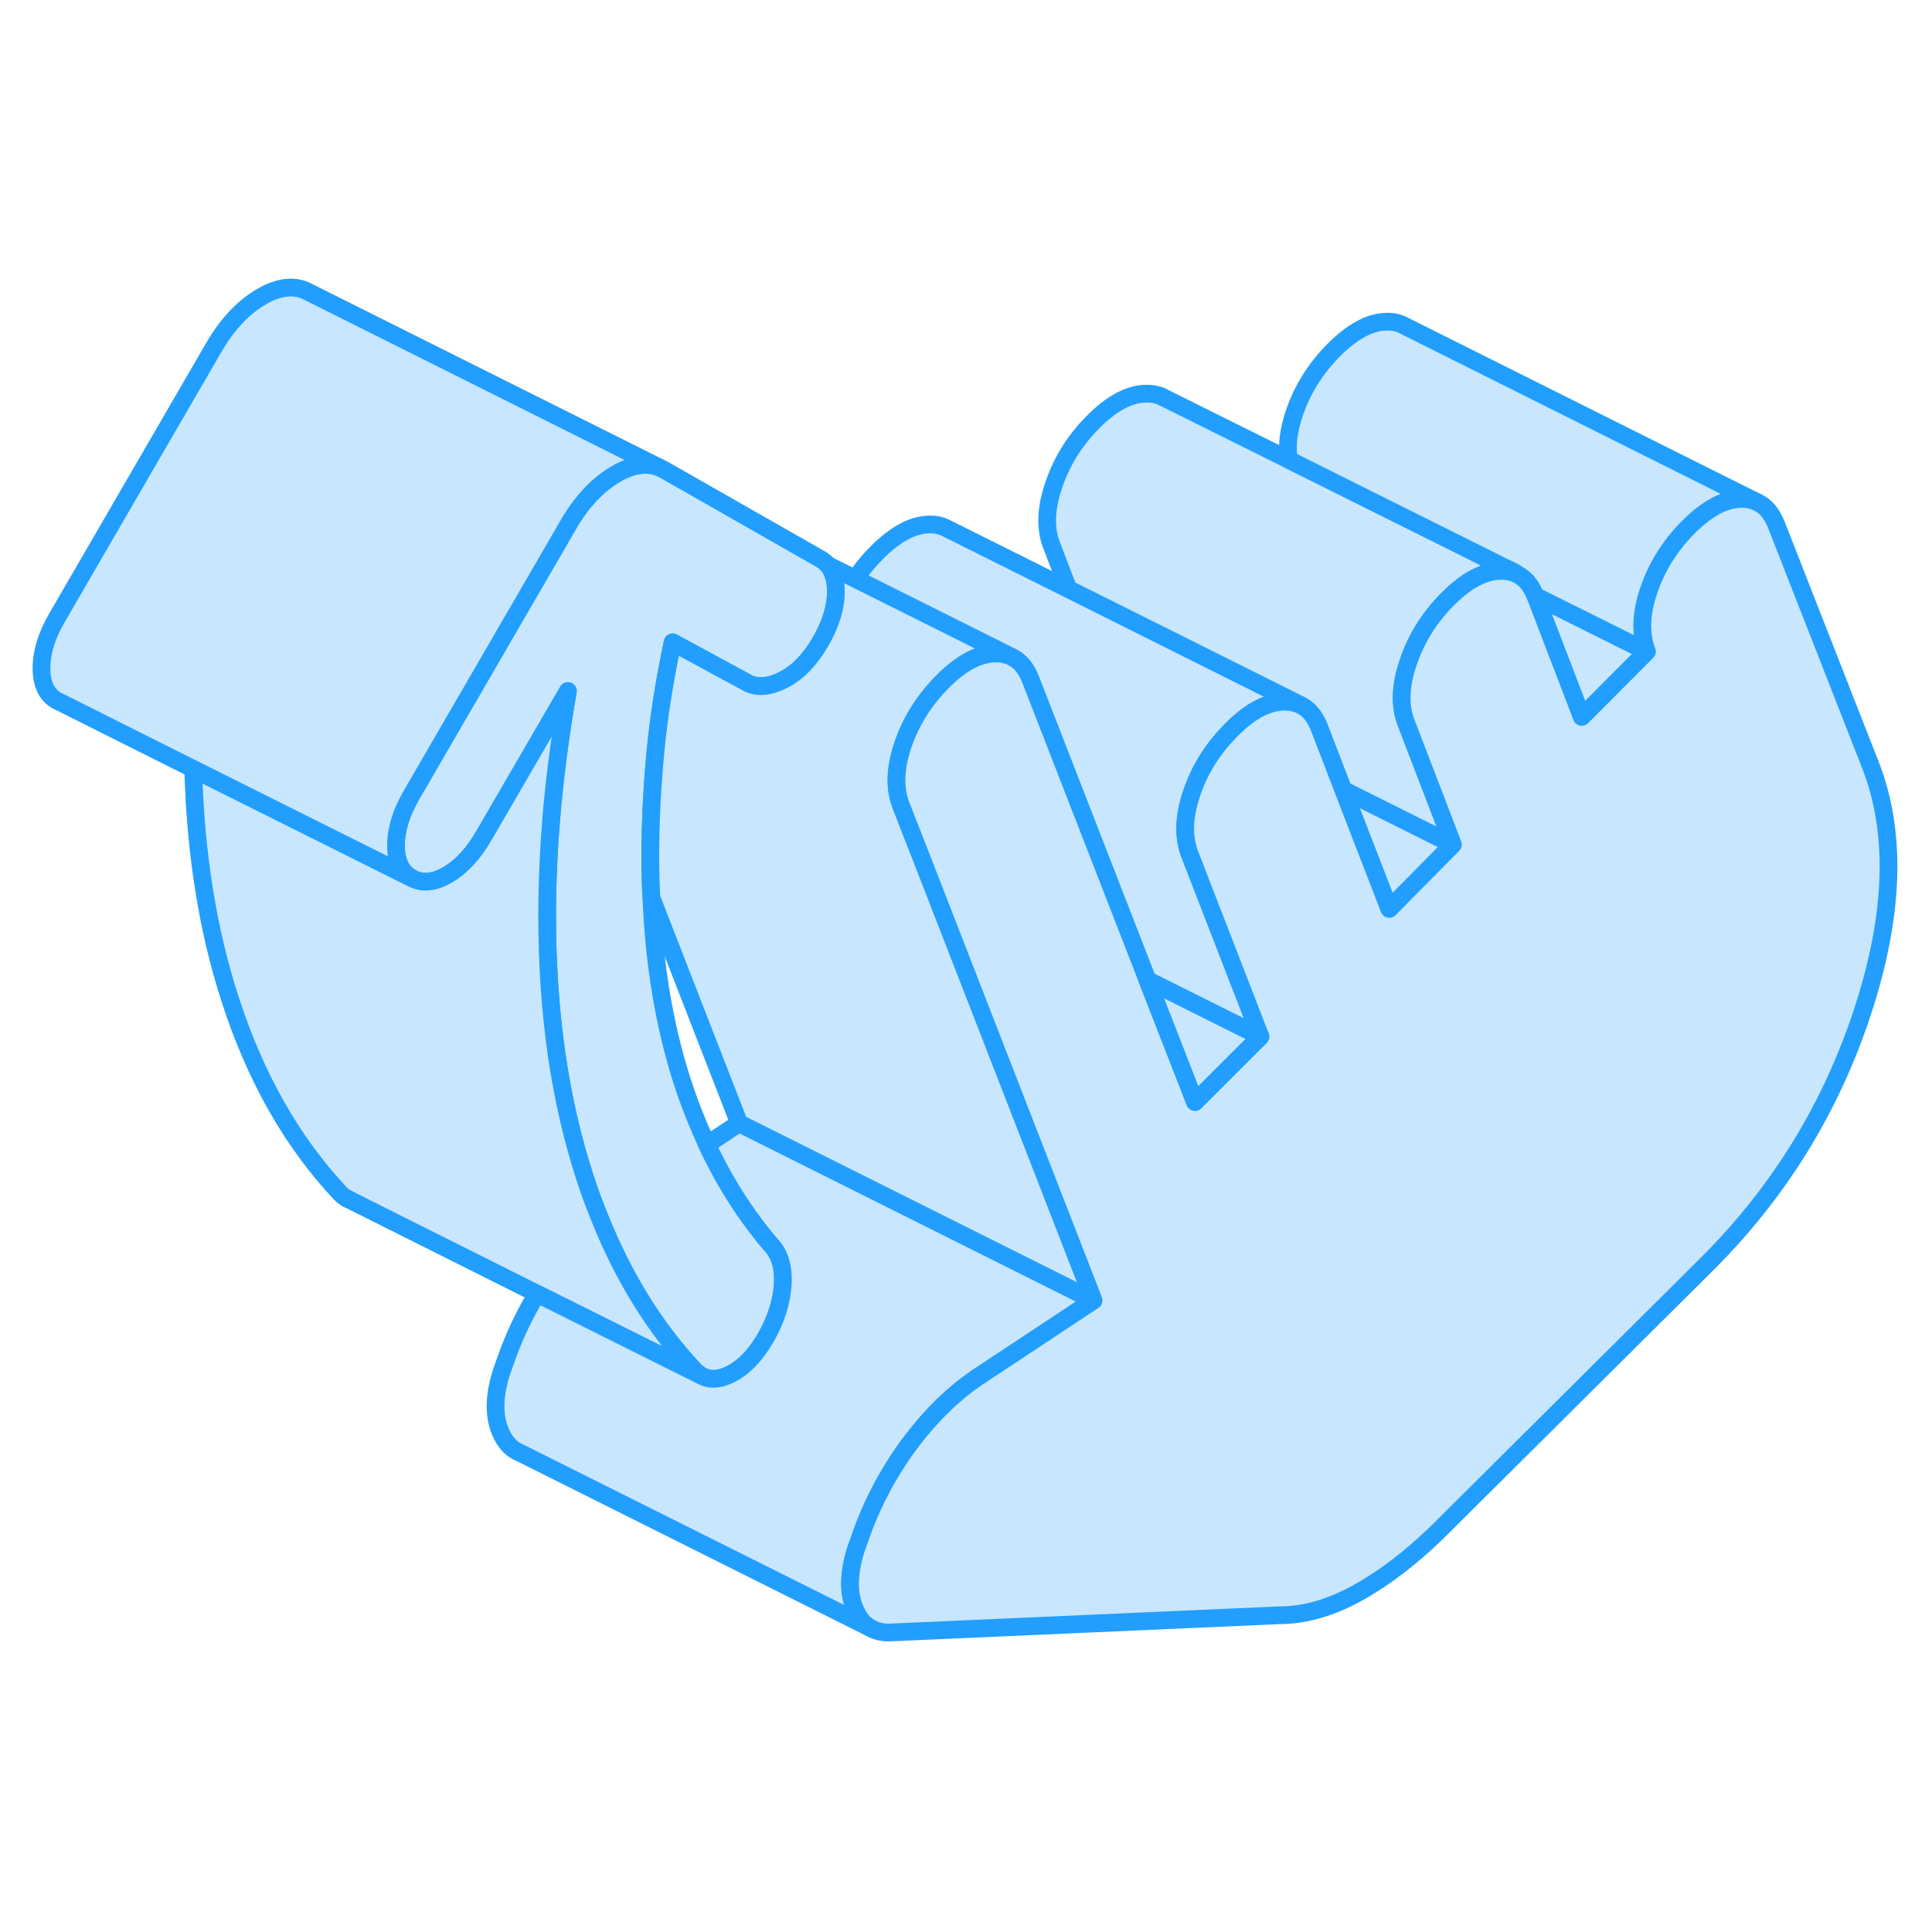 <svg width="48" height="48" viewBox="0 0 109 81" fill="#c8e7ff" xmlns="http://www.w3.org/2000/svg" stroke-width="1px" stroke-linecap="round" stroke-linejoin="round"><path d="M47.16 19.37C47.16 20.26 46.87 21.21 46.29 22.21C45.71 23.21 45.03 23.92 44.25 24.33C43.48 24.74 42.8 24.82 42.22 24.56L42.1 24.49L37.95 22.24C37.5 24.36 37.17 26.41 36.98 28.42C36.79 30.42 36.69 32.39 36.69 34.32C36.69 35.11 36.71 35.88 36.75 36.64C36.9 40.38 37.47 43.78 38.43 46.83C38.85 48.15 39.34 49.39 39.89 50.57C40.87 52.67 42.07 54.55 43.48 56.21C43.99 56.73 44.22 57.49 44.16 58.49C44.09 59.49 43.77 60.49 43.19 61.49C42.6 62.5 41.93 63.19 41.15 63.56C40.59 63.83 40.1 63.86 39.68 63.67C39.51 63.59 39.35 63.48 39.21 63.34C36.98 60.97 35.19 58.1 33.84 54.72C33.54 53.99 33.26 53.24 33.01 52.46C31.58 48.09 30.87 43.16 30.87 37.67C30.87 35.67 30.97 33.61 31.16 31.5C31.36 29.38 31.65 27.21 32.04 24.99L27.28 33.18C26.7 34.18 26.02 34.91 25.25 35.36C24.47 35.81 23.79 35.86 23.21 35.53C22.63 35.2 22.34 34.59 22.34 33.7C22.34 32.81 22.63 31.86 23.21 30.86L32.04 15.64C32.81 14.3 33.72 13.34 34.75 12.74C35.66 12.21 36.47 12.09 37.19 12.37L37.47 12.51L46.29 17.54C46.45 17.63 46.58 17.74 46.7 17.87H46.71C47.01 18.23 47.16 18.73 47.16 19.37Z" stroke="#229EFF" stroke-linejoin="round"/><path d="M39.68 63.67L30.3 58.99L19.7 53.68C19.52 53.6 19.36 53.49 19.21 53.34C16.5 50.46 14.43 46.83 13.01 42.46C11.73 38.55 11.03 34.19 10.9 29.38L17.4 32.62L23.21 35.53C23.79 35.86 24.47 35.81 25.25 35.36C26.02 34.91 26.7 34.18 27.28 33.18L32.04 24.99C31.65 27.21 31.36 29.38 31.16 31.5C30.97 33.61 30.87 35.67 30.87 37.67C30.87 43.16 31.58 48.09 33.01 52.46C33.26 53.24 33.54 53.99 33.84 54.72C35.19 58.1 36.98 60.97 39.21 63.34C39.35 63.48 39.51 63.59 39.68 63.67Z" stroke="#229EFF" stroke-linejoin="round"/><path d="M61.7 59.37L55.11 63.73C53.82 64.61 52.63 65.76 51.55 67.16C51.44 67.29 51.34 67.44 51.23 67.58C50.07 69.18 49.16 70.91 48.52 72.77L48.319 73.33C47.87 74.7 47.84 75.85 48.23 76.77C48.45 77.31 48.77 77.68 49.19 77.89L29.23 67.91H29.21C28.78 67.69 28.46 67.32 28.23 66.77C27.84 65.85 27.869 64.7 28.32 63.33L28.52 62.77C28.98 61.45 29.57 60.19 30.299 58.99L39.68 63.67C40.1 63.86 40.59 63.83 41.15 63.56C41.93 63.19 42.6 62.5 43.19 61.49C43.77 60.49 44.09 59.49 44.16 58.49C44.22 57.49 43.99 56.73 43.48 56.21C42.07 54.55 40.87 52.67 39.89 50.57L41.7 49.37L61.7 59.37Z" stroke="#229EFF" stroke-linejoin="round"/><path d="M81.97 33.65L78.38 37.28L75.78 30.56L81.97 33.65Z" stroke="#229EFF" stroke-linejoin="round"/><path d="M85.18 18.26C85.01 18.22 84.83 18.2 84.63 18.21C84.42 18.21 84.21 18.24 84 18.3C83.26 18.49 82.48 18.99 81.68 19.8C80.64 20.84 79.9 22.03 79.45 23.37C78.99 24.71 78.96 25.86 79.35 26.82L81.97 33.65L75.78 30.56L74.41 27C74.18 26.44 73.87 26.05 73.45 25.82L73.39 25.79L60.28 19.24L59.35 16.82C58.96 15.86 58.99 14.71 59.45 13.37C59.9 12.03 60.64 10.84 61.68 9.8C62.71 8.76 63.7 8.23 64.63 8.21C65 8.2 65.33 8.26 65.61 8.41L72.71 11.94L85.12 18.12L85.18 18.26Z" stroke="#229EFF" stroke-linejoin="round"/><path d="M37.19 12.37C36.47 12.09 35.66 12.21 34.75 12.74C33.72 13.34 32.81 14.3 32.04 15.64L23.21 30.86C22.63 31.86 22.34 32.81 22.34 33.7C22.34 34.59 22.63 35.2 23.21 35.53L17.4 32.63L10.9 29.38L3.4 25.62L3.21 25.53C2.63 25.2 2.34 24.59 2.34 23.7C2.34 22.81 2.63 21.86 3.21 20.86L12.04 5.64C12.81 4.3 13.72 3.34 14.75 2.74C15.78 2.14 16.69 2.06 17.47 2.51L37.19 12.37Z" stroke="#229EFF" stroke-linejoin="round"/><path d="M92.92 22.76L89.24 26.45L86.62 19.62L92.92 22.76Z" stroke="#229EFF" stroke-linejoin="round"/><path d="M99.13 14.33C98.86 14.2 98.55 14.14 98.21 14.15C97.27 14.17 96.29 14.71 95.25 15.75C94.22 16.79 93.47 17.98 93.02 19.32C92.57 20.65 92.54 21.8 92.92 22.76L86.62 19.62H86.61C86.31 18.85 85.83 18.4 85.18 18.26L85.12 18.13L72.71 11.94C72.59 11.17 72.69 10.29 73.02 9.32C73.47 7.98 74.22 6.79 75.25 5.75C76.29 4.71 77.27 4.17 78.21 4.15C78.56 4.14 78.88 4.2 79.15 4.34L99.13 14.33Z" stroke="#229EFF" stroke-linejoin="round"/><path d="M65.61 8.41L65.56 8.38" stroke="#229EFF" stroke-linejoin="round"/><path d="M85.53 18.33L85.12 18.13" stroke="#229EFF" stroke-linejoin="round"/><path d="M67.23 30.76C66.78 32.09 66.75 33.24 67.13 34.21L71.11 44.48L64.74 41.3L59.03 26.62L58.12 24.28C57.89 23.71 57.56 23.31 57.13 23.09L57.05 23.05L56.67 22.86L48.26 18.66C48.6 18.14 49 17.65 49.46 17.19C50.49 16.15 51.48 15.61 52.42 15.59C52.75 15.58 53.05 15.64 53.31 15.76L53.49 15.85L60.28 19.24L73.39 25.79C73.11 25.65 72.78 25.58 72.42 25.59C71.48 25.61 70.49 26.15 69.46 27.19C69.41 27.24 69.37 27.28 69.33 27.33C68.36 28.33 67.66 29.48 67.23 30.76Z" stroke="#229EFF" stroke-linejoin="round"/><path d="M61.7 59.37L41.7 49.37L36.75 36.64C36.71 35.88 36.69 35.11 36.69 34.32C36.69 32.39 36.79 30.42 36.98 28.42C37.17 26.41 37.5 24.36 37.95 22.24L42.1 24.49L42.22 24.56C42.8 24.82 43.48 24.74 44.25 24.33C45.03 23.92 45.71 23.21 46.29 22.21C46.87 21.21 47.16 20.26 47.16 19.37C47.16 18.73 47.01 18.23 46.71 17.88L48.26 18.66L56.67 22.86L56.7 22.93C56.52 22.88 56.33 22.87 56.13 22.87C55.19 22.89 54.21 23.42 53.17 24.47C52.14 25.51 51.39 26.7 50.94 28.03C50.49 29.37 50.46 30.52 50.85 31.48L52.24 35.04L61.7 59.37Z" stroke="#229EFF" stroke-linejoin="round"/><path d="M105.09 43.05C103.31 48.49 100.39 53.24 96.32 57.3L81.1 72.43C79.61 73.88 78.109 75.03 76.59 75.87C75.07 76.71 73.6 77.13 72.18 77.13L50.26 78.1C49.85 78.12 49.5 78.05 49.19 77.89C48.77 77.68 48.45 77.31 48.23 76.77C47.84 75.85 47.87 74.7 48.319 73.33L48.52 72.77C49.16 70.91 50.07 69.18 51.23 67.58C51.34 67.44 51.44 67.29 51.55 67.16C52.63 65.76 53.82 64.61 55.11 63.73L61.7 59.37L52.24 35.04L50.85 31.48C50.46 30.52 50.49 29.37 50.94 28.03C51.39 26.7 52.14 25.51 53.17 24.47C54.21 23.42 55.19 22.89 56.13 22.87C56.33 22.87 56.52 22.87 56.7 22.93C56.83 22.96 56.94 22.99 57.05 23.05L57.13 23.09C57.56 23.31 57.89 23.71 58.12 24.28L59.03 26.62L64.74 41.3L67.42 48.17L71.11 44.48L67.13 34.21C66.75 33.24 66.78 32.09 67.23 30.76C67.66 29.48 68.359 28.33 69.329 27.33C69.37 27.28 69.41 27.24 69.46 27.19C70.49 26.15 71.48 25.61 72.42 25.59C72.78 25.58 73.11 25.65 73.39 25.79L73.45 25.82C73.87 26.05 74.18 26.44 74.41 27L75.78 30.56L78.38 37.28L81.97 33.65L79.35 26.82C78.96 25.86 78.99 24.71 79.45 23.37C79.9 22.03 80.64 20.84 81.68 19.8C82.48 18.99 83.26 18.49 84 18.3C84.21 18.24 84.42 18.21 84.63 18.21C84.83 18.2 85.01 18.22 85.18 18.26C85.83 18.4 86.31 18.85 86.61 19.61H86.62L89.24 26.45L92.92 22.76C92.54 21.8 92.57 20.65 93.02 19.32C93.47 17.98 94.22 16.79 95.25 15.75C96.29 14.71 97.27 14.17 98.21 14.15C98.55 14.14 98.86 14.2 99.13 14.33C99.6 14.54 99.95 14.95 100.2 15.56L105.53 29.17C107.02 32.99 106.87 37.61 105.09 43.05Z" stroke="#229EFF" stroke-linejoin="round"/><path d="M71.11 44.48L67.42 48.17L64.74 41.3L71.11 44.48Z" stroke="#229EFF" stroke-linejoin="round"/><path d="M19.7 53.68L19.57 53.62" stroke="#229EFF" stroke-linejoin="round"/></svg>